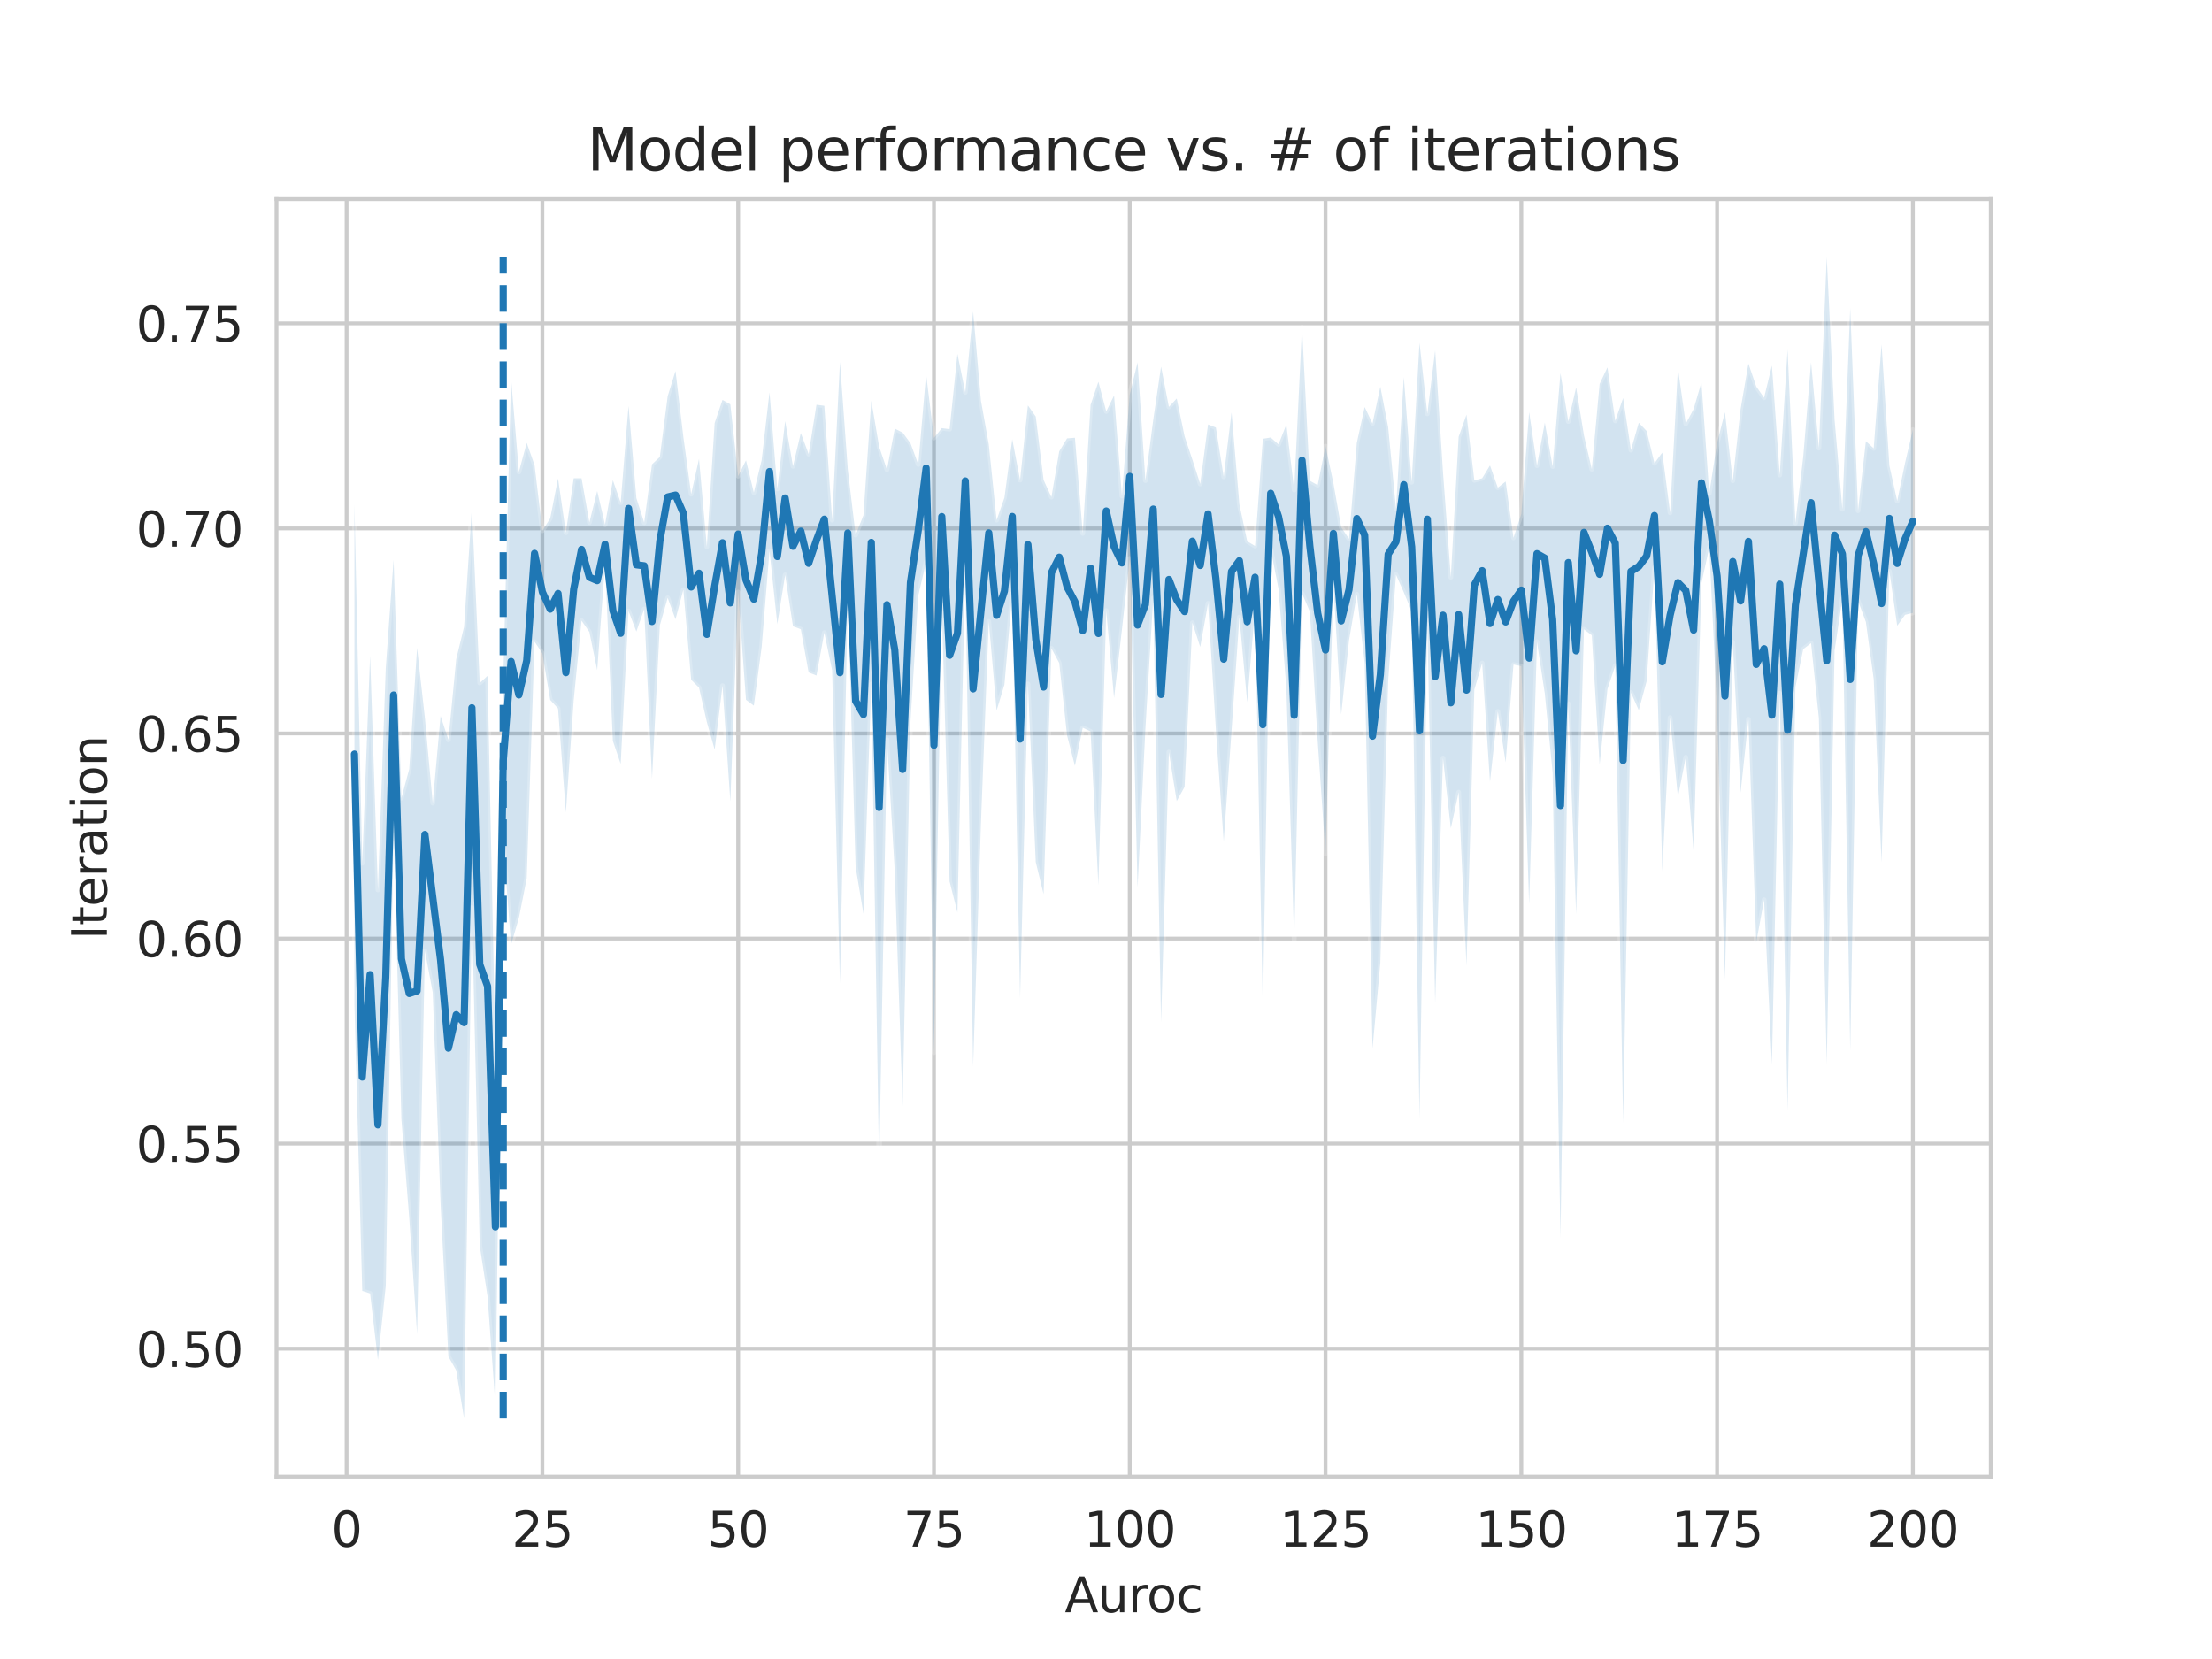 <?xml version="1.0" encoding="utf-8" standalone="no"?>
<!DOCTYPE svg PUBLIC "-//W3C//DTD SVG 1.1//EN"
  "http://www.w3.org/Graphics/SVG/1.1/DTD/svg11.dtd">
<svg height="345.6pt" version="1.1" viewBox="0 0 460.8 345.6" width="460.8pt" xmlns="http://www.w3.org/2000/svg" xmlns:xlink="http://www.w3.org/1999/xlink">
 <defs>
  <style type="text/css">*{stroke-linecap:butt;stroke-linejoin:round;}</style>
 </defs>
 <g id="figure_1">
  <g id="patch_1">
   <path d="M 0 345.6 
L 460.8 345.6 
L 460.8 0 
L 0 0 
z
" style="fill:#ffffff;"/>
  </g>
  <g id="axes_1">
   <g id="patch_2">
    <path d="M 57.6 307.584 
L 414.72 307.584 
L 414.72 41.472 
L 57.6 41.472 
z
" style="fill:#ffffff;"/>
   </g>
   <g id="matplotlib.axis_1">
    <g id="xtick_1">
     <g id="line2d_1">
      <path clip-path="url(#p0e9f618708)" d="M 72.201 307.584 
L 72.201 41.472 
" style="fill:none;stroke:#cccccc;stroke-linecap:round;stroke-width:0.8;"/>
     </g>
     <g id="text_1">
      <!-- 0 -->
      <g style="fill:#262626;" transform="translate(69.02 322.182)scale(0.1 -0.1)">
       <defs>
        <path d="M 2034 4250 
Q 1547 4250 1301 3770 
Q 1056 3291 1056 2328 
Q 1056 1369 1301 889 
Q 1547 409 2034 409 
Q 2525 409 2770 889 
Q 3016 1369 3016 2328 
Q 3016 3291 2770 3770 
Q 2525 4250 2034 4250 
z
M 2034 4750 
Q 2819 4750 3233 4129 
Q 3647 3509 3647 2328 
Q 3647 1150 3233 529 
Q 2819 -91 2034 -91 
Q 1250 -91 836 529 
Q 422 1150 422 2328 
Q 422 3509 836 4129 
Q 1250 4750 2034 4750 
z
" id="DejaVuSans-30" transform="scale(0.016)"/>
       </defs>
       <use xlink:href="#DejaVuSans-30"/>
      </g>
     </g>
    </g>
    <g id="xtick_2">
     <g id="line2d_2">
      <path clip-path="url(#p0e9f618708)" d="M 112.987 307.584 
L 112.987 41.472 
" style="fill:none;stroke:#cccccc;stroke-linecap:round;stroke-width:0.8;"/>
     </g>
     <g id="text_2">
      <!-- 25 -->
      <g style="fill:#262626;" transform="translate(106.625 322.182)scale(0.1 -0.1)">
       <defs>
        <path d="M 1228 531 
L 3431 531 
L 3431 0 
L 469 0 
L 469 531 
Q 828 903 1448 1529 
Q 2069 2156 2228 2338 
Q 2531 2678 2651 2914 
Q 2772 3150 2772 3378 
Q 2772 3750 2511 3984 
Q 2250 4219 1831 4219 
Q 1534 4219 1204 4116 
Q 875 4013 500 3803 
L 500 4441 
Q 881 4594 1212 4672 
Q 1544 4750 1819 4750 
Q 2544 4750 2975 4387 
Q 3406 4025 3406 3419 
Q 3406 3131 3298 2873 
Q 3191 2616 2906 2266 
Q 2828 2175 2409 1742 
Q 1991 1309 1228 531 
z
" id="DejaVuSans-32" transform="scale(0.016)"/>
        <path d="M 691 4666 
L 3169 4666 
L 3169 4134 
L 1269 4134 
L 1269 2991 
Q 1406 3038 1543 3061 
Q 1681 3084 1819 3084 
Q 2600 3084 3056 2656 
Q 3513 2228 3513 1497 
Q 3513 744 3044 326 
Q 2575 -91 1722 -91 
Q 1428 -91 1123 -41 
Q 819 9 494 109 
L 494 744 
Q 775 591 1075 516 
Q 1375 441 1709 441 
Q 2250 441 2565 725 
Q 2881 1009 2881 1497 
Q 2881 1984 2565 2268 
Q 2250 2553 1709 2553 
Q 1456 2553 1204 2497 
Q 953 2441 691 2322 
L 691 4666 
z
" id="DejaVuSans-35" transform="scale(0.016)"/>
       </defs>
       <use xlink:href="#DejaVuSans-32"/>
       <use x="63.623" xlink:href="#DejaVuSans-35"/>
      </g>
     </g>
    </g>
    <g id="xtick_3">
     <g id="line2d_3">
      <path clip-path="url(#p0e9f618708)" d="M 153.773 307.584 
L 153.773 41.472 
" style="fill:none;stroke:#cccccc;stroke-linecap:round;stroke-width:0.8;"/>
     </g>
     <g id="text_3">
      <!-- 50 -->
      <g style="fill:#262626;" transform="translate(147.41 322.182)scale(0.1 -0.1)">
       <use xlink:href="#DejaVuSans-35"/>
       <use x="63.623" xlink:href="#DejaVuSans-30"/>
      </g>
     </g>
    </g>
    <g id="xtick_4">
     <g id="line2d_4">
      <path clip-path="url(#p0e9f618708)" d="M 194.559 307.584 
L 194.559 41.472 
" style="fill:none;stroke:#cccccc;stroke-linecap:round;stroke-width:0.8;"/>
     </g>
     <g id="text_4">
      <!-- 75 -->
      <g style="fill:#262626;" transform="translate(188.196 322.182)scale(0.1 -0.1)">
       <defs>
        <path d="M 525 4666 
L 3525 4666 
L 3525 4397 
L 1831 0 
L 1172 0 
L 2766 4134 
L 525 4134 
L 525 4666 
z
" id="DejaVuSans-37" transform="scale(0.016)"/>
       </defs>
       <use xlink:href="#DejaVuSans-37"/>
       <use x="63.623" xlink:href="#DejaVuSans-35"/>
      </g>
     </g>
    </g>
    <g id="xtick_5">
     <g id="line2d_5">
      <path clip-path="url(#p0e9f618708)" d="M 235.344 307.584 
L 235.344 41.472 
" style="fill:none;stroke:#cccccc;stroke-linecap:round;stroke-width:0.8;"/>
     </g>
     <g id="text_5">
      <!-- 100 -->
      <g style="fill:#262626;" transform="translate(225.801 322.182)scale(0.1 -0.1)">
       <defs>
        <path d="M 794 531 
L 1825 531 
L 1825 4091 
L 703 3866 
L 703 4441 
L 1819 4666 
L 2450 4666 
L 2450 531 
L 3481 531 
L 3481 0 
L 794 0 
L 794 531 
z
" id="DejaVuSans-31" transform="scale(0.016)"/>
       </defs>
       <use xlink:href="#DejaVuSans-31"/>
       <use x="63.623" xlink:href="#DejaVuSans-30"/>
       <use x="127.246" xlink:href="#DejaVuSans-30"/>
      </g>
     </g>
    </g>
    <g id="xtick_6">
     <g id="line2d_6">
      <path clip-path="url(#p0e9f618708)" d="M 276.13 307.584 
L 276.13 41.472 
" style="fill:none;stroke:#cccccc;stroke-linecap:round;stroke-width:0.8;"/>
     </g>
     <g id="text_6">
      <!-- 125 -->
      <g style="fill:#262626;" transform="translate(266.586 322.182)scale(0.1 -0.1)">
       <use xlink:href="#DejaVuSans-31"/>
       <use x="63.623" xlink:href="#DejaVuSans-32"/>
       <use x="127.246" xlink:href="#DejaVuSans-35"/>
      </g>
     </g>
    </g>
    <g id="xtick_7">
     <g id="line2d_7">
      <path clip-path="url(#p0e9f618708)" d="M 316.916 307.584 
L 316.916 41.472 
" style="fill:none;stroke:#cccccc;stroke-linecap:round;stroke-width:0.8;"/>
     </g>
     <g id="text_7">
      <!-- 150 -->
      <g style="fill:#262626;" transform="translate(307.372 322.182)scale(0.1 -0.1)">
       <use xlink:href="#DejaVuSans-31"/>
       <use x="63.623" xlink:href="#DejaVuSans-35"/>
       <use x="127.246" xlink:href="#DejaVuSans-30"/>
      </g>
     </g>
    </g>
    <g id="xtick_8">
     <g id="line2d_8">
      <path clip-path="url(#p0e9f618708)" d="M 357.702 307.584 
L 357.702 41.472 
" style="fill:none;stroke:#cccccc;stroke-linecap:round;stroke-width:0.8;"/>
     </g>
     <g id="text_8">
      <!-- 175 -->
      <g style="fill:#262626;" transform="translate(348.158 322.182)scale(0.1 -0.1)">
       <use xlink:href="#DejaVuSans-31"/>
       <use x="63.623" xlink:href="#DejaVuSans-37"/>
       <use x="127.246" xlink:href="#DejaVuSans-35"/>
      </g>
     </g>
    </g>
    <g id="xtick_9">
     <g id="line2d_9">
      <path clip-path="url(#p0e9f618708)" d="M 398.487 307.584 
L 398.487 41.472 
" style="fill:none;stroke:#cccccc;stroke-linecap:round;stroke-width:0.8;"/>
     </g>
     <g id="text_9">
      <!-- 200 -->
      <g style="fill:#262626;" transform="translate(388.944 322.182)scale(0.1 -0.1)">
       <use xlink:href="#DejaVuSans-32"/>
       <use x="63.623" xlink:href="#DejaVuSans-30"/>
       <use x="127.246" xlink:href="#DejaVuSans-30"/>
      </g>
     </g>
    </g>
    <g id="text_10">
     <!-- Auroc -->
     <g style="fill:#262626;" transform="translate(221.819 335.861)scale(0.1 -0.1)">
      <defs>
       <path d="M 2188 4044 
L 1331 1722 
L 3047 1722 
L 2188 4044 
z
M 1831 4666 
L 2547 4666 
L 4325 0 
L 3669 0 
L 3244 1197 
L 1141 1197 
L 716 0 
L 50 0 
L 1831 4666 
z
" id="DejaVuSans-41" transform="scale(0.016)"/>
       <path d="M 544 1381 
L 544 3500 
L 1119 3500 
L 1119 1403 
Q 1119 906 1312 657 
Q 1506 409 1894 409 
Q 2359 409 2629 706 
Q 2900 1003 2900 1516 
L 2900 3500 
L 3475 3500 
L 3475 0 
L 2900 0 
L 2900 538 
Q 2691 219 2414 64 
Q 2138 -91 1772 -91 
Q 1169 -91 856 284 
Q 544 659 544 1381 
z
M 1991 3584 
L 1991 3584 
z
" id="DejaVuSans-75" transform="scale(0.016)"/>
       <path d="M 2631 2963 
Q 2534 3019 2420 3045 
Q 2306 3072 2169 3072 
Q 1681 3072 1420 2755 
Q 1159 2438 1159 1844 
L 1159 0 
L 581 0 
L 581 3500 
L 1159 3500 
L 1159 2956 
Q 1341 3275 1631 3429 
Q 1922 3584 2338 3584 
Q 2397 3584 2469 3576 
Q 2541 3569 2628 3553 
L 2631 2963 
z
" id="DejaVuSans-72" transform="scale(0.016)"/>
       <path d="M 1959 3097 
Q 1497 3097 1228 2736 
Q 959 2375 959 1747 
Q 959 1119 1226 758 
Q 1494 397 1959 397 
Q 2419 397 2687 759 
Q 2956 1122 2956 1747 
Q 2956 2369 2687 2733 
Q 2419 3097 1959 3097 
z
M 1959 3584 
Q 2709 3584 3137 3096 
Q 3566 2609 3566 1747 
Q 3566 888 3137 398 
Q 2709 -91 1959 -91 
Q 1206 -91 779 398 
Q 353 888 353 1747 
Q 353 2609 779 3096 
Q 1206 3584 1959 3584 
z
" id="DejaVuSans-6f" transform="scale(0.016)"/>
       <path d="M 3122 3366 
L 3122 2828 
Q 2878 2963 2633 3030 
Q 2388 3097 2138 3097 
Q 1578 3097 1268 2742 
Q 959 2388 959 1747 
Q 959 1106 1268 751 
Q 1578 397 2138 397 
Q 2388 397 2633 464 
Q 2878 531 3122 666 
L 3122 134 
Q 2881 22 2623 -34 
Q 2366 -91 2075 -91 
Q 1284 -91 818 406 
Q 353 903 353 1747 
Q 353 2603 823 3093 
Q 1294 3584 2113 3584 
Q 2378 3584 2631 3529 
Q 2884 3475 3122 3366 
z
" id="DejaVuSans-63" transform="scale(0.016)"/>
      </defs>
      <use xlink:href="#DejaVuSans-41"/>
      <use x="68.408" xlink:href="#DejaVuSans-75"/>
      <use x="131.787" xlink:href="#DejaVuSans-72"/>
      <use x="170.65" xlink:href="#DejaVuSans-6f"/>
      <use x="231.832" xlink:href="#DejaVuSans-63"/>
     </g>
    </g>
   </g>
   <g id="matplotlib.axis_2">
    <g id="ytick_1">
     <g id="line2d_10">
      <path clip-path="url(#p0e9f618708)" d="M 57.6 280.955 
L 414.72 280.955 
" style="fill:none;stroke:#cccccc;stroke-linecap:round;stroke-width:0.8;"/>
     </g>
     <g id="text_11">
      <!-- 0.50 -->
      <g style="fill:#262626;" transform="translate(28.334 284.754)scale(0.1 -0.1)">
       <defs>
        <path d="M 684 794 
L 1344 794 
L 1344 0 
L 684 0 
L 684 794 
z
" id="DejaVuSans-2e" transform="scale(0.016)"/>
       </defs>
       <use xlink:href="#DejaVuSans-30"/>
       <use x="63.623" xlink:href="#DejaVuSans-2e"/>
       <use x="95.41" xlink:href="#DejaVuSans-35"/>
       <use x="159.033" xlink:href="#DejaVuSans-30"/>
      </g>
     </g>
    </g>
    <g id="ytick_2">
     <g id="line2d_11">
      <path clip-path="url(#p0e9f618708)" d="M 57.6 238.236 
L 414.72 238.236 
" style="fill:none;stroke:#cccccc;stroke-linecap:round;stroke-width:0.8;"/>
     </g>
     <g id="text_12">
      <!-- 0.55 -->
      <g style="fill:#262626;" transform="translate(28.334 242.035)scale(0.1 -0.1)">
       <use xlink:href="#DejaVuSans-30"/>
       <use x="63.623" xlink:href="#DejaVuSans-2e"/>
       <use x="95.41" xlink:href="#DejaVuSans-35"/>
       <use x="159.033" xlink:href="#DejaVuSans-35"/>
      </g>
     </g>
    </g>
    <g id="ytick_3">
     <g id="line2d_12">
      <path clip-path="url(#p0e9f618708)" d="M 57.6 195.518 
L 414.72 195.518 
" style="fill:none;stroke:#cccccc;stroke-linecap:round;stroke-width:0.8;"/>
     </g>
     <g id="text_13">
      <!-- 0.60 -->
      <g style="fill:#262626;" transform="translate(28.334 199.317)scale(0.1 -0.1)">
       <defs>
        <path d="M 2113 2584 
Q 1688 2584 1439 2293 
Q 1191 2003 1191 1497 
Q 1191 994 1439 701 
Q 1688 409 2113 409 
Q 2538 409 2786 701 
Q 3034 994 3034 1497 
Q 3034 2003 2786 2293 
Q 2538 2584 2113 2584 
z
M 3366 4563 
L 3366 3988 
Q 3128 4100 2886 4159 
Q 2644 4219 2406 4219 
Q 1781 4219 1451 3797 
Q 1122 3375 1075 2522 
Q 1259 2794 1537 2939 
Q 1816 3084 2150 3084 
Q 2853 3084 3261 2657 
Q 3669 2231 3669 1497 
Q 3669 778 3244 343 
Q 2819 -91 2113 -91 
Q 1303 -91 875 529 
Q 447 1150 447 2328 
Q 447 3434 972 4092 
Q 1497 4750 2381 4750 
Q 2619 4750 2861 4703 
Q 3103 4656 3366 4563 
z
" id="DejaVuSans-36" transform="scale(0.016)"/>
       </defs>
       <use xlink:href="#DejaVuSans-30"/>
       <use x="63.623" xlink:href="#DejaVuSans-2e"/>
       <use x="95.41" xlink:href="#DejaVuSans-36"/>
       <use x="159.033" xlink:href="#DejaVuSans-30"/>
      </g>
     </g>
    </g>
    <g id="ytick_4">
     <g id="line2d_13">
      <path clip-path="url(#p0e9f618708)" d="M 57.6 152.799 
L 414.72 152.799 
" style="fill:none;stroke:#cccccc;stroke-linecap:round;stroke-width:0.8;"/>
     </g>
     <g id="text_14">
      <!-- 0.65 -->
      <g style="fill:#262626;" transform="translate(28.334 156.598)scale(0.1 -0.1)">
       <use xlink:href="#DejaVuSans-30"/>
       <use x="63.623" xlink:href="#DejaVuSans-2e"/>
       <use x="95.41" xlink:href="#DejaVuSans-36"/>
       <use x="159.033" xlink:href="#DejaVuSans-35"/>
      </g>
     </g>
    </g>
    <g id="ytick_5">
     <g id="line2d_14">
      <path clip-path="url(#p0e9f618708)" d="M 57.6 110.081 
L 414.72 110.081 
" style="fill:none;stroke:#cccccc;stroke-linecap:round;stroke-width:0.8;"/>
     </g>
     <g id="text_15">
      <!-- 0.70 -->
      <g style="fill:#262626;" transform="translate(28.334 113.88)scale(0.1 -0.1)">
       <use xlink:href="#DejaVuSans-30"/>
       <use x="63.623" xlink:href="#DejaVuSans-2e"/>
       <use x="95.41" xlink:href="#DejaVuSans-37"/>
       <use x="159.033" xlink:href="#DejaVuSans-30"/>
      </g>
     </g>
    </g>
    <g id="ytick_6">
     <g id="line2d_15">
      <path clip-path="url(#p0e9f618708)" d="M 57.6 67.362 
L 414.72 67.362 
" style="fill:none;stroke:#cccccc;stroke-linecap:round;stroke-width:0.8;"/>
     </g>
     <g id="text_16">
      <!-- 0.75 -->
      <g style="fill:#262626;" transform="translate(28.334 71.161)scale(0.1 -0.1)">
       <use xlink:href="#DejaVuSans-30"/>
       <use x="63.623" xlink:href="#DejaVuSans-2e"/>
       <use x="95.41" xlink:href="#DejaVuSans-37"/>
       <use x="159.033" xlink:href="#DejaVuSans-35"/>
      </g>
     </g>
    </g>
    <g id="text_17">
     <!-- Iteration -->
     <g style="fill:#262626;" transform="translate(22.255 195.737)rotate(-90)scale(0.1 -0.1)">
      <defs>
       <path d="M 628 4666 
L 1259 4666 
L 1259 0 
L 628 0 
L 628 4666 
z
" id="DejaVuSans-49" transform="scale(0.016)"/>
       <path d="M 1172 4494 
L 1172 3500 
L 2356 3500 
L 2356 3053 
L 1172 3053 
L 1172 1153 
Q 1172 725 1289 603 
Q 1406 481 1766 481 
L 2356 481 
L 2356 0 
L 1766 0 
Q 1100 0 847 248 
Q 594 497 594 1153 
L 594 3053 
L 172 3053 
L 172 3500 
L 594 3500 
L 594 4494 
L 1172 4494 
z
" id="DejaVuSans-74" transform="scale(0.016)"/>
       <path d="M 3597 1894 
L 3597 1613 
L 953 1613 
Q 991 1019 1311 708 
Q 1631 397 2203 397 
Q 2534 397 2845 478 
Q 3156 559 3463 722 
L 3463 178 
Q 3153 47 2828 -22 
Q 2503 -91 2169 -91 
Q 1331 -91 842 396 
Q 353 884 353 1716 
Q 353 2575 817 3079 
Q 1281 3584 2069 3584 
Q 2775 3584 3186 3129 
Q 3597 2675 3597 1894 
z
M 3022 2063 
Q 3016 2534 2758 2815 
Q 2500 3097 2075 3097 
Q 1594 3097 1305 2825 
Q 1016 2553 972 2059 
L 3022 2063 
z
" id="DejaVuSans-65" transform="scale(0.016)"/>
       <path d="M 2194 1759 
Q 1497 1759 1228 1600 
Q 959 1441 959 1056 
Q 959 750 1161 570 
Q 1363 391 1709 391 
Q 2188 391 2477 730 
Q 2766 1069 2766 1631 
L 2766 1759 
L 2194 1759 
z
M 3341 1997 
L 3341 0 
L 2766 0 
L 2766 531 
Q 2569 213 2275 61 
Q 1981 -91 1556 -91 
Q 1019 -91 701 211 
Q 384 513 384 1019 
Q 384 1609 779 1909 
Q 1175 2209 1959 2209 
L 2766 2209 
L 2766 2266 
Q 2766 2663 2505 2880 
Q 2244 3097 1772 3097 
Q 1472 3097 1187 3025 
Q 903 2953 641 2809 
L 641 3341 
Q 956 3463 1253 3523 
Q 1550 3584 1831 3584 
Q 2591 3584 2966 3190 
Q 3341 2797 3341 1997 
z
" id="DejaVuSans-61" transform="scale(0.016)"/>
       <path d="M 603 3500 
L 1178 3500 
L 1178 0 
L 603 0 
L 603 3500 
z
M 603 4863 
L 1178 4863 
L 1178 4134 
L 603 4134 
L 603 4863 
z
" id="DejaVuSans-69" transform="scale(0.016)"/>
       <path d="M 3513 2113 
L 3513 0 
L 2938 0 
L 2938 2094 
Q 2938 2591 2744 2837 
Q 2550 3084 2163 3084 
Q 1697 3084 1428 2787 
Q 1159 2491 1159 1978 
L 1159 0 
L 581 0 
L 581 3500 
L 1159 3500 
L 1159 2956 
Q 1366 3272 1645 3428 
Q 1925 3584 2291 3584 
Q 2894 3584 3203 3211 
Q 3513 2838 3513 2113 
z
" id="DejaVuSans-6e" transform="scale(0.016)"/>
      </defs>
      <use xlink:href="#DejaVuSans-49"/>
      <use x="29.492" xlink:href="#DejaVuSans-74"/>
      <use x="68.701" xlink:href="#DejaVuSans-65"/>
      <use x="130.225" xlink:href="#DejaVuSans-72"/>
      <use x="171.338" xlink:href="#DejaVuSans-61"/>
      <use x="232.617" xlink:href="#DejaVuSans-74"/>
      <use x="271.826" xlink:href="#DejaVuSans-69"/>
      <use x="299.609" xlink:href="#DejaVuSans-6f"/>
      <use x="360.791" xlink:href="#DejaVuSans-6e"/>
     </g>
    </g>
   </g>
   <g id="PolyCollection_1">
    <defs>
     <path d="M 73.833 -240.666 
L 73.833 -136.349 
L 75.464 -76.685 
L 77.096 -76.15 
L 78.727 -62.316 
L 80.358 -77.697 
L 81.99 -172.625 
L 83.621 -112.397 
L 85.253 -91.856 
L 86.884 -67.735 
L 88.516 -147.527 
L 90.147 -138.852 
L 91.778 -94.853 
L 93.41 -63.01 
L 95.041 -60.12 
L 96.673 -50.112 
L 98.304 -156.532 
L 99.936 -86.106 
L 101.567 -75.502 
L 103.198 -53.022 
L 104.83 -170.486 
L 106.461 -148.778 
L 108.093 -154.386 
L 109.724 -162.621 
L 111.356 -211.931 
L 112.987 -209.5 
L 114.618 -199.796 
L 116.25 -198.01 
L 117.881 -176.338 
L 119.513 -199.771 
L 121.144 -216.317 
L 122.776 -213.955 
L 124.407 -205.989 
L 126.038 -228.124 
L 127.67 -191.264 
L 129.301 -186.465 
L 130.933 -218.314 
L 132.564 -214.044 
L 134.196 -218.733 
L 135.827 -183.395 
L 137.458 -215.341 
L 139.09 -221.065 
L 140.721 -216.592 
L 142.353 -222.771 
L 143.984 -203.986 
L 145.616 -202.37 
L 147.247 -195.205 
L 148.879 -189.457 
L 150.51 -202.77 
L 152.141 -178.656 
L 153.773 -222.253 
L 155.404 -199.826 
L 157.036 -198.598 
L 158.667 -210.825 
L 160.299 -230.873 
L 161.93 -215.598 
L 163.561 -225.844 
L 165.193 -215.131 
L 166.824 -214.522 
L 168.456 -205.514 
L 170.087 -204.878 
L 171.719 -213.813 
L 173.35 -205.958 
L 174.981 -140.761 
L 176.613 -221.376 
L 178.244 -164.987 
L 179.876 -155.258 
L 181.507 -203.088 
L 183.139 -102.248 
L 184.77 -191.504 
L 186.401 -164.044 
L 188.033 -115.13 
L 189.664 -195.205 
L 191.296 -221.538 
L 192.927 -228.543 
L 194.559 -126.317 
L 196.19 -219.566 
L 197.821 -161.977 
L 199.453 -155.505 
L 201.084 -226.956 
L 202.716 -123.443 
L 204.347 -174.034 
L 205.979 -216.162 
L 207.61 -197.586 
L 209.241 -202.999 
L 210.873 -221.929 
L 212.504 -137.69 
L 214.136 -203.126 
L 215.767 -166.02 
L 217.399 -159.345 
L 219.03 -210.527 
L 220.661 -207.481 
L 222.293 -192.391 
L 223.924 -186.072 
L 225.556 -194.012 
L 227.187 -193.229 
L 228.819 -161.203 
L 230.45 -218.399 
L 232.081 -200.214 
L 233.713 -214.392 
L 235.344 -229.274 
L 236.976 -160.68 
L 238.607 -193.814 
L 240.239 -220.988 
L 241.87 -132.642 
L 243.501 -188.929 
L 245.133 -178.718 
L 246.764 -181.669 
L 248.396 -215.87 
L 250.027 -210.836 
L 251.659 -219.914 
L 253.29 -193.665 
L 254.921 -170.306 
L 256.553 -193.453 
L 258.184 -217.052 
L 259.816 -199.307 
L 261.447 -218.84 
L 263.079 -135.069 
L 264.71 -231.215 
L 266.341 -222.952 
L 267.973 -202.314 
L 269.604 -149.689 
L 271.236 -221.99 
L 272.867 -218.202 
L 274.499 -191.26 
L 276.13 -167.727 
L 277.761 -223.964 
L 279.393 -196.749 
L 281.024 -212.203 
L 282.656 -221.806 
L 284.287 -207.437 
L 285.919 -127.121 
L 287.55 -145.08 
L 289.181 -203.71 
L 290.813 -225.881 
L 292.444 -222.207 
L 294.076 -218.216 
L 295.707 -112.548 
L 297.339 -215.496 
L 298.97 -136.723 
L 300.601 -187.683 
L 302.233 -173.053 
L 303.864 -180.571 
L 305.496 -144.47 
L 307.127 -201.951 
L 308.759 -207.477 
L 310.39 -182.776 
L 312.021 -197.397 
L 313.653 -186.788 
L 315.284 -207.157 
L 316.916 -206.826 
L 318.547 -157.24 
L 320.179 -211.921 
L 321.81 -201.118 
L 323.441 -184.652 
L 325.073 -87.718 
L 326.704 -199.006 
L 328.336 -155.153 
L 329.967 -214.503 
L 331.599 -213.267 
L 333.23 -186.312 
L 334.862 -202.066 
L 336.493 -206.954 
L 338.124 -111.685 
L 339.756 -201.312 
L 341.387 -197.661 
L 343.019 -203.673 
L 344.65 -227.316 
L 346.282 -164.134 
L 347.913 -196.125 
L 349.544 -179.597 
L 351.176 -187.857 
L 352.807 -168.312 
L 354.439 -224.098 
L 356.07 -231.557 
L 357.702 -197.867 
L 359.333 -141.49 
L 360.964 -211.807 
L 362.596 -180.484 
L 364.227 -195.761 
L 365.859 -149.308 
L 367.49 -158.178 
L 369.122 -123.819 
L 370.753 -201.162 
L 372.384 -114.255 
L 374.016 -202.468 
L 375.647 -210.372 
L 377.279 -211.63 
L 378.91 -196.004 
L 380.542 -123.905 
L 382.173 -210.082 
L 383.804 -220.904 
L 385.436 -126.748 
L 387.067 -220.454 
L 388.699 -216.034 
L 390.33 -204.119 
L 391.962 -165.904 
L 393.593 -226.614 
L 395.224 -215.239 
L 396.856 -217.53 
L 398.487 -217.926 
L 398.487 -256.1 
L 398.487 -256.1 
L 396.856 -249.162 
L 395.224 -241.224 
L 393.593 -248.586 
L 391.962 -273.853 
L 390.33 -252.203 
L 388.699 -253.684 
L 387.067 -239.21 
L 385.436 -281.379 
L 383.804 -239.529 
L 382.173 -258.159 
L 380.542 -292.032 
L 378.91 -252.252 
L 377.279 -270.134 
L 375.647 -250.413 
L 374.016 -236.666 
L 372.384 -272.747 
L 370.753 -246.649 
L 369.122 -269.448 
L 367.49 -262.743 
L 365.859 -265.082 
L 364.227 -269.856 
L 362.596 -260.357 
L 360.964 -245.441 
L 359.333 -259.717 
L 357.702 -253.33 
L 356.07 -242.788 
L 354.439 -265.92 
L 352.807 -260.373 
L 351.176 -257.317 
L 349.544 -268.867 
L 347.913 -238.774 
L 346.282 -251.317 
L 344.65 -249.097 
L 343.019 -255.819 
L 341.387 -257.53 
L 339.756 -251.827 
L 338.124 -262.683 
L 336.493 -257.925 
L 334.862 -269.067 
L 333.23 -265.617 
L 331.599 -247.851 
L 329.967 -254.879 
L 328.336 -264.891 
L 326.704 -257.799 
L 325.073 -267.85 
L 323.441 -248.414 
L 321.81 -257.549 
L 320.179 -248.602 
L 318.547 -259.767 
L 316.916 -238.525 
L 315.284 -233.566 
L 313.653 -245.289 
L 312.021 -244.009 
L 310.39 -248.639 
L 308.759 -245.963 
L 307.127 -245.547 
L 305.496 -259.208 
L 303.864 -254.604 
L 302.233 -225.35 
L 300.601 -247.221 
L 298.97 -272.597 
L 297.339 -259.404 
L 295.707 -274.174 
L 294.076 -245.141 
L 292.444 -267.051 
L 290.813 -239.585 
L 289.181 -256.604 
L 287.55 -265.039 
L 285.919 -257.366 
L 284.287 -260.808 
L 282.656 -253.354 
L 281.024 -233.347 
L 279.393 -235.756 
L 277.761 -244.985 
L 276.13 -252.662 
L 274.499 -244.528 
L 272.867 -245.449 
L 271.236 -277.418 
L 269.604 -243.521 
L 267.973 -257.156 
L 266.341 -253.024 
L 264.71 -254.456 
L 263.079 -254.19 
L 261.447 -231.852 
L 259.816 -232.839 
L 258.184 -240.538 
L 256.553 -259.691 
L 254.921 -246.259 
L 253.29 -256.543 
L 251.659 -257.174 
L 250.027 -244.78 
L 248.396 -249.844 
L 246.764 -254.737 
L 245.133 -262.589 
L 243.501 -260.834 
L 241.87 -269.224 
L 240.239 -258.1 
L 238.607 -245.491 
L 236.976 -270.115 
L 235.344 -263.421 
L 233.713 -242.285 
L 232.081 -263.203 
L 230.45 -259.9 
L 228.819 -266.072 
L 227.187 -261.266 
L 225.556 -234.478 
L 223.924 -254.406 
L 222.293 -254.273 
L 220.661 -251.571 
L 219.03 -242.039 
L 217.399 -245.602 
L 215.767 -258.816 
L 214.136 -261.151 
L 212.504 -245.587 
L 210.873 -254.08 
L 209.241 -241.922 
L 207.61 -237.245 
L 205.979 -253.025 
L 204.347 -262.136 
L 202.716 -280.73 
L 201.084 -263.864 
L 199.453 -271.871 
L 197.821 -256.197 
L 196.19 -256.406 
L 194.559 -254.372 
L 192.927 -267.635 
L 191.296 -248.842 
L 189.664 -253.281 
L 188.033 -255.483 
L 186.401 -256.316 
L 184.77 -247.753 
L 183.139 -252.526 
L 181.507 -262.124 
L 179.876 -238.271 
L 178.244 -234.128 
L 176.613 -247.775 
L 174.981 -270.188 
L 173.35 -237.251 
L 171.719 -261.073 
L 170.087 -261.28 
L 168.456 -251.005 
L 166.824 -255.388 
L 165.193 -248.466 
L 163.561 -257.874 
L 161.93 -243.735 
L 160.299 -263.861 
L 158.667 -249.738 
L 157.036 -242.987 
L 155.404 -249.706 
L 153.773 -246.411 
L 152.141 -261.37 
L 150.51 -262.3 
L 148.879 -257.481 
L 147.247 -231.697 
L 145.616 -250.003 
L 143.984 -242.658 
L 142.353 -254.594 
L 140.721 -268.328 
L 139.09 -263.067 
L 137.458 -250.412 
L 135.827 -248.862 
L 134.196 -236.733 
L 132.564 -241.847 
L 130.933 -261.038 
L 129.301 -240.893 
L 127.67 -245.554 
L 126.038 -236.297 
L 124.407 -243.313 
L 122.776 -236.768 
L 121.144 -245.97 
L 119.513 -245.966 
L 117.881 -234.617 
L 116.25 -245.925 
L 114.618 -237.615 
L 112.987 -235.047 
L 111.356 -248.719 
L 109.724 -253.339 
L 108.093 -247.283 
L 106.461 -266.832 
L 104.83 -203.687 
L 103.198 -126.978 
L 101.567 -204.799 
L 99.936 -203.328 
L 98.304 -239.776 
L 96.673 -215.013 
L 95.041 -208.322 
L 93.41 -191.475 
L 91.778 -196.446 
L 90.147 -178.297 
L 88.516 -196.001 
L 86.884 -210.619 
L 85.253 -185.404 
L 83.621 -179.352 
L 81.99 -229.003 
L 80.358 -206.366 
L 78.727 -160.22 
L 77.096 -208.997 
L 75.464 -165.768 
L 73.833 -240.666 
z
" id="ma16349da49" style="stroke:#ffffff;stroke-opacity:0.2;"/>
    </defs>
    <g clip-path="url(#p0e9f618708)">
     <use style="fill:#1f77b4;fill-opacity:0.2;stroke:#ffffff;stroke-opacity:0.2;" x="0" xlink:href="#ma16349da49" y="345.6"/>
    </g>
   </g>
   <g id="LineCollection_1">
    <path clip-path="url(#p0e9f618708)" d="M 104.83 295.488 
L 104.83 53.568 
" style="fill:none;stroke:#1f77b4;stroke-dasharray:5.55,2.4;stroke-dashoffset:0;stroke-width:1.5;"/>
   </g>
   <g id="line2d_16">
    <path clip-path="url(#p0e9f618708)" d="M 73.833 157.092 
L 75.464 224.373 
L 77.096 203.027 
L 78.727 234.332 
L 80.358 203.568 
L 81.99 144.786 
L 83.621 199.726 
L 85.253 206.97 
L 86.884 206.423 
L 88.516 173.836 
L 91.778 199.951 
L 93.41 218.358 
L 95.041 211.379 
L 96.673 213.037 
L 98.304 147.446 
L 99.936 200.883 
L 101.567 205.45 
L 103.198 255.6 
L 104.83 158.514 
L 106.461 137.795 
L 108.093 144.765 
L 109.724 137.62 
L 111.356 115.275 
L 112.987 123.327 
L 114.618 126.895 
L 116.25 123.633 
L 117.881 140.122 
L 119.513 122.731 
L 121.144 114.456 
L 122.776 120.239 
L 124.407 120.949 
L 126.038 113.39 
L 127.67 127.191 
L 129.301 131.921 
L 130.933 105.924 
L 132.564 117.654 
L 134.196 117.867 
L 135.827 129.472 
L 137.458 112.724 
L 139.09 103.534 
L 140.721 103.14 
L 142.353 106.918 
L 143.984 122.278 
L 145.616 119.414 
L 147.247 132.149 
L 148.879 122.131 
L 150.51 113.065 
L 152.141 125.587 
L 153.773 111.268 
L 155.404 120.834 
L 157.036 124.807 
L 158.667 115.319 
L 160.299 98.233 
L 161.93 115.934 
L 163.561 103.741 
L 165.193 113.802 
L 166.824 110.645 
L 168.456 117.341 
L 170.087 112.521 
L 171.719 108.157 
L 174.981 140.125 
L 176.613 111.025 
L 178.244 146.042 
L 179.876 148.835 
L 181.507 112.994 
L 183.139 168.213 
L 184.77 125.971 
L 186.401 135.42 
L 188.033 160.293 
L 189.664 121.357 
L 191.296 110.41 
L 192.927 97.511 
L 194.559 155.255 
L 196.19 107.614 
L 197.821 136.513 
L 199.453 131.912 
L 201.084 100.19 
L 202.716 143.513 
L 205.979 111.007 
L 207.61 128.185 
L 209.241 123.139 
L 210.873 107.595 
L 212.504 153.961 
L 214.136 113.462 
L 215.767 133.182 
L 217.399 143.126 
L 219.03 119.317 
L 220.661 116.074 
L 222.293 122.268 
L 223.924 125.361 
L 225.556 131.355 
L 227.187 118.352 
L 228.819 131.962 
L 230.45 106.451 
L 232.081 113.891 
L 233.713 117.262 
L 235.344 99.252 
L 236.976 130.202 
L 238.607 125.948 
L 240.239 106.056 
L 241.87 144.667 
L 243.501 120.718 
L 245.133 124.946 
L 246.764 127.397 
L 248.396 112.743 
L 250.027 117.792 
L 251.659 107.056 
L 253.29 120.496 
L 254.921 137.318 
L 256.553 119.028 
L 258.184 116.805 
L 259.816 129.527 
L 261.447 120.254 
L 263.079 150.971 
L 264.71 102.765 
L 266.341 107.612 
L 267.973 115.865 
L 269.604 148.995 
L 271.236 95.896 
L 272.867 113.774 
L 274.499 127.706 
L 276.13 135.405 
L 277.761 111.125 
L 279.393 129.348 
L 281.024 122.825 
L 282.656 108.02 
L 284.287 111.478 
L 285.919 153.357 
L 287.55 140.54 
L 289.181 115.443 
L 290.813 112.867 
L 292.444 100.971 
L 294.076 113.922 
L 295.707 152.239 
L 297.339 108.15 
L 298.97 140.94 
L 300.601 128.148 
L 302.233 146.398 
L 303.864 128.012 
L 305.496 143.761 
L 307.127 121.851 
L 308.759 118.88 
L 310.39 129.893 
L 312.021 124.897 
L 313.653 129.562 
L 315.284 125.238 
L 316.916 122.925 
L 318.547 137.097 
L 320.179 115.338 
L 321.81 116.266 
L 323.441 129.067 
L 325.073 167.816 
L 326.704 117.198 
L 328.336 135.578 
L 329.967 110.909 
L 331.599 115.041 
L 333.23 119.636 
L 334.862 110.034 
L 336.493 113.161 
L 338.124 158.416 
L 339.756 119.03 
L 341.387 118.004 
L 343.019 115.854 
L 344.65 107.393 
L 346.282 137.875 
L 347.913 128.151 
L 349.544 121.368 
L 351.176 123.013 
L 352.807 131.257 
L 354.439 100.591 
L 356.07 108.428 
L 357.702 120.002 
L 359.333 144.997 
L 360.964 116.976 
L 362.596 125.18 
L 364.227 112.791 
L 365.859 138.405 
L 367.49 135.139 
L 369.122 148.966 
L 370.753 121.694 
L 372.384 152.099 
L 374.016 126.033 
L 377.279 104.718 
L 380.542 137.632 
L 382.173 111.479 
L 383.804 115.384 
L 385.436 141.536 
L 387.067 115.768 
L 388.699 110.741 
L 390.33 117.439 
L 391.962 125.721 
L 393.593 108 
L 395.224 117.368 
L 396.856 112.254 
L 398.487 108.587 
L 398.487 108.587 
" style="fill:none;stroke:#1f77b4;stroke-linecap:round;stroke-width:1.5;"/>
   </g>
   <g id="patch_3">
    <path d="M 57.6 307.584 
L 57.6 41.472 
" style="fill:none;stroke:#cccccc;stroke-linecap:square;stroke-linejoin:miter;stroke-width:0.8;"/>
   </g>
   <g id="patch_4">
    <path d="M 414.72 307.584 
L 414.72 41.472 
" style="fill:none;stroke:#cccccc;stroke-linecap:square;stroke-linejoin:miter;stroke-width:0.8;"/>
   </g>
   <g id="patch_5">
    <path d="M 57.6 307.584 
L 414.72 307.584 
" style="fill:none;stroke:#cccccc;stroke-linecap:square;stroke-linejoin:miter;stroke-width:0.8;"/>
   </g>
   <g id="patch_6">
    <path d="M 57.6 41.472 
L 414.72 41.472 
" style="fill:none;stroke:#cccccc;stroke-linecap:square;stroke-linejoin:miter;stroke-width:0.8;"/>
   </g>
   <g id="text_18">
    <!-- Model performance vs. # of iterations -->
    <g style="fill:#262626;" transform="translate(122.315 35.472)scale(0.12 -0.12)">
     <defs>
      <path d="M 628 4666 
L 1569 4666 
L 2759 1491 
L 3956 4666 
L 4897 4666 
L 4897 0 
L 4281 0 
L 4281 4097 
L 3078 897 
L 2444 897 
L 1241 4097 
L 1241 0 
L 628 0 
L 628 4666 
z
" id="DejaVuSans-4d" transform="scale(0.016)"/>
      <path d="M 2906 2969 
L 2906 4863 
L 3481 4863 
L 3481 0 
L 2906 0 
L 2906 525 
Q 2725 213 2448 61 
Q 2172 -91 1784 -91 
Q 1150 -91 751 415 
Q 353 922 353 1747 
Q 353 2572 751 3078 
Q 1150 3584 1784 3584 
Q 2172 3584 2448 3432 
Q 2725 3281 2906 2969 
z
M 947 1747 
Q 947 1113 1208 752 
Q 1469 391 1925 391 
Q 2381 391 2643 752 
Q 2906 1113 2906 1747 
Q 2906 2381 2643 2742 
Q 2381 3103 1925 3103 
Q 1469 3103 1208 2742 
Q 947 2381 947 1747 
z
" id="DejaVuSans-64" transform="scale(0.016)"/>
      <path d="M 603 4863 
L 1178 4863 
L 1178 0 
L 603 0 
L 603 4863 
z
" id="DejaVuSans-6c" transform="scale(0.016)"/>
      <path id="DejaVuSans-20" transform="scale(0.016)"/>
      <path d="M 1159 525 
L 1159 -1331 
L 581 -1331 
L 581 3500 
L 1159 3500 
L 1159 2969 
Q 1341 3281 1617 3432 
Q 1894 3584 2278 3584 
Q 2916 3584 3314 3078 
Q 3713 2572 3713 1747 
Q 3713 922 3314 415 
Q 2916 -91 2278 -91 
Q 1894 -91 1617 61 
Q 1341 213 1159 525 
z
M 3116 1747 
Q 3116 2381 2855 2742 
Q 2594 3103 2138 3103 
Q 1681 3103 1420 2742 
Q 1159 2381 1159 1747 
Q 1159 1113 1420 752 
Q 1681 391 2138 391 
Q 2594 391 2855 752 
Q 3116 1113 3116 1747 
z
" id="DejaVuSans-70" transform="scale(0.016)"/>
      <path d="M 2375 4863 
L 2375 4384 
L 1825 4384 
Q 1516 4384 1395 4259 
Q 1275 4134 1275 3809 
L 1275 3500 
L 2222 3500 
L 2222 3053 
L 1275 3053 
L 1275 0 
L 697 0 
L 697 3053 
L 147 3053 
L 147 3500 
L 697 3500 
L 697 3744 
Q 697 4328 969 4595 
Q 1241 4863 1831 4863 
L 2375 4863 
z
" id="DejaVuSans-66" transform="scale(0.016)"/>
      <path d="M 3328 2828 
Q 3544 3216 3844 3400 
Q 4144 3584 4550 3584 
Q 5097 3584 5394 3201 
Q 5691 2819 5691 2113 
L 5691 0 
L 5113 0 
L 5113 2094 
Q 5113 2597 4934 2840 
Q 4756 3084 4391 3084 
Q 3944 3084 3684 2787 
Q 3425 2491 3425 1978 
L 3425 0 
L 2847 0 
L 2847 2094 
Q 2847 2600 2669 2842 
Q 2491 3084 2119 3084 
Q 1678 3084 1418 2786 
Q 1159 2488 1159 1978 
L 1159 0 
L 581 0 
L 581 3500 
L 1159 3500 
L 1159 2956 
Q 1356 3278 1631 3431 
Q 1906 3584 2284 3584 
Q 2666 3584 2933 3390 
Q 3200 3197 3328 2828 
z
" id="DejaVuSans-6d" transform="scale(0.016)"/>
      <path d="M 191 3500 
L 800 3500 
L 1894 563 
L 2988 3500 
L 3597 3500 
L 2284 0 
L 1503 0 
L 191 3500 
z
" id="DejaVuSans-76" transform="scale(0.016)"/>
      <path d="M 2834 3397 
L 2834 2853 
Q 2591 2978 2328 3040 
Q 2066 3103 1784 3103 
Q 1356 3103 1142 2972 
Q 928 2841 928 2578 
Q 928 2378 1081 2264 
Q 1234 2150 1697 2047 
L 1894 2003 
Q 2506 1872 2764 1633 
Q 3022 1394 3022 966 
Q 3022 478 2636 193 
Q 2250 -91 1575 -91 
Q 1294 -91 989 -36 
Q 684 19 347 128 
L 347 722 
Q 666 556 975 473 
Q 1284 391 1588 391 
Q 1994 391 2212 530 
Q 2431 669 2431 922 
Q 2431 1156 2273 1281 
Q 2116 1406 1581 1522 
L 1381 1569 
Q 847 1681 609 1914 
Q 372 2147 372 2553 
Q 372 3047 722 3315 
Q 1072 3584 1716 3584 
Q 2034 3584 2315 3537 
Q 2597 3491 2834 3397 
z
" id="DejaVuSans-73" transform="scale(0.016)"/>
      <path d="M 3272 2816 
L 2363 2816 
L 2100 1772 
L 3016 1772 
L 3272 2816 
z
M 2803 4594 
L 2478 3297 
L 3391 3297 
L 3719 4594 
L 4219 4594 
L 3897 3297 
L 4872 3297 
L 4872 2816 
L 3775 2816 
L 3519 1772 
L 4513 1772 
L 4513 1294 
L 3397 1294 
L 3072 0 
L 2572 0 
L 2894 1294 
L 1978 1294 
L 1656 0 
L 1153 0 
L 1478 1294 
L 494 1294 
L 494 1772 
L 1594 1772 
L 1856 2816 
L 850 2816 
L 850 3297 
L 1978 3297 
L 2297 4594 
L 2803 4594 
z
" id="DejaVuSans-23" transform="scale(0.016)"/>
     </defs>
     <use xlink:href="#DejaVuSans-4d"/>
     <use x="86.279" xlink:href="#DejaVuSans-6f"/>
     <use x="147.461" xlink:href="#DejaVuSans-64"/>
     <use x="210.938" xlink:href="#DejaVuSans-65"/>
     <use x="272.461" xlink:href="#DejaVuSans-6c"/>
     <use x="300.244" xlink:href="#DejaVuSans-20"/>
     <use x="332.031" xlink:href="#DejaVuSans-70"/>
     <use x="395.508" xlink:href="#DejaVuSans-65"/>
     <use x="457.031" xlink:href="#DejaVuSans-72"/>
     <use x="498.145" xlink:href="#DejaVuSans-66"/>
     <use x="533.35" xlink:href="#DejaVuSans-6f"/>
     <use x="594.531" xlink:href="#DejaVuSans-72"/>
     <use x="633.895" xlink:href="#DejaVuSans-6d"/>
     <use x="731.307" xlink:href="#DejaVuSans-61"/>
     <use x="792.586" xlink:href="#DejaVuSans-6e"/>
     <use x="855.965" xlink:href="#DejaVuSans-63"/>
     <use x="910.945" xlink:href="#DejaVuSans-65"/>
     <use x="972.469" xlink:href="#DejaVuSans-20"/>
     <use x="1004.256" xlink:href="#DejaVuSans-76"/>
     <use x="1063.436" xlink:href="#DejaVuSans-73"/>
     <use x="1115.535" xlink:href="#DejaVuSans-2e"/>
     <use x="1147.322" xlink:href="#DejaVuSans-20"/>
     <use x="1179.109" xlink:href="#DejaVuSans-23"/>
     <use x="1262.898" xlink:href="#DejaVuSans-20"/>
     <use x="1294.686" xlink:href="#DejaVuSans-6f"/>
     <use x="1355.867" xlink:href="#DejaVuSans-66"/>
     <use x="1391.072" xlink:href="#DejaVuSans-20"/>
     <use x="1422.859" xlink:href="#DejaVuSans-69"/>
     <use x="1450.643" xlink:href="#DejaVuSans-74"/>
     <use x="1489.852" xlink:href="#DejaVuSans-65"/>
     <use x="1551.375" xlink:href="#DejaVuSans-72"/>
     <use x="1592.488" xlink:href="#DejaVuSans-61"/>
     <use x="1653.768" xlink:href="#DejaVuSans-74"/>
     <use x="1692.977" xlink:href="#DejaVuSans-69"/>
     <use x="1720.76" xlink:href="#DejaVuSans-6f"/>
     <use x="1781.941" xlink:href="#DejaVuSans-6e"/>
     <use x="1845.32" xlink:href="#DejaVuSans-73"/>
    </g>
   </g>
  </g>
 </g>
 <defs>
  <clipPath id="p0e9f618708">
   <rect height="266.112" width="357.12" x="57.6" y="41.472"/>
  </clipPath>
 </defs>
</svg>
